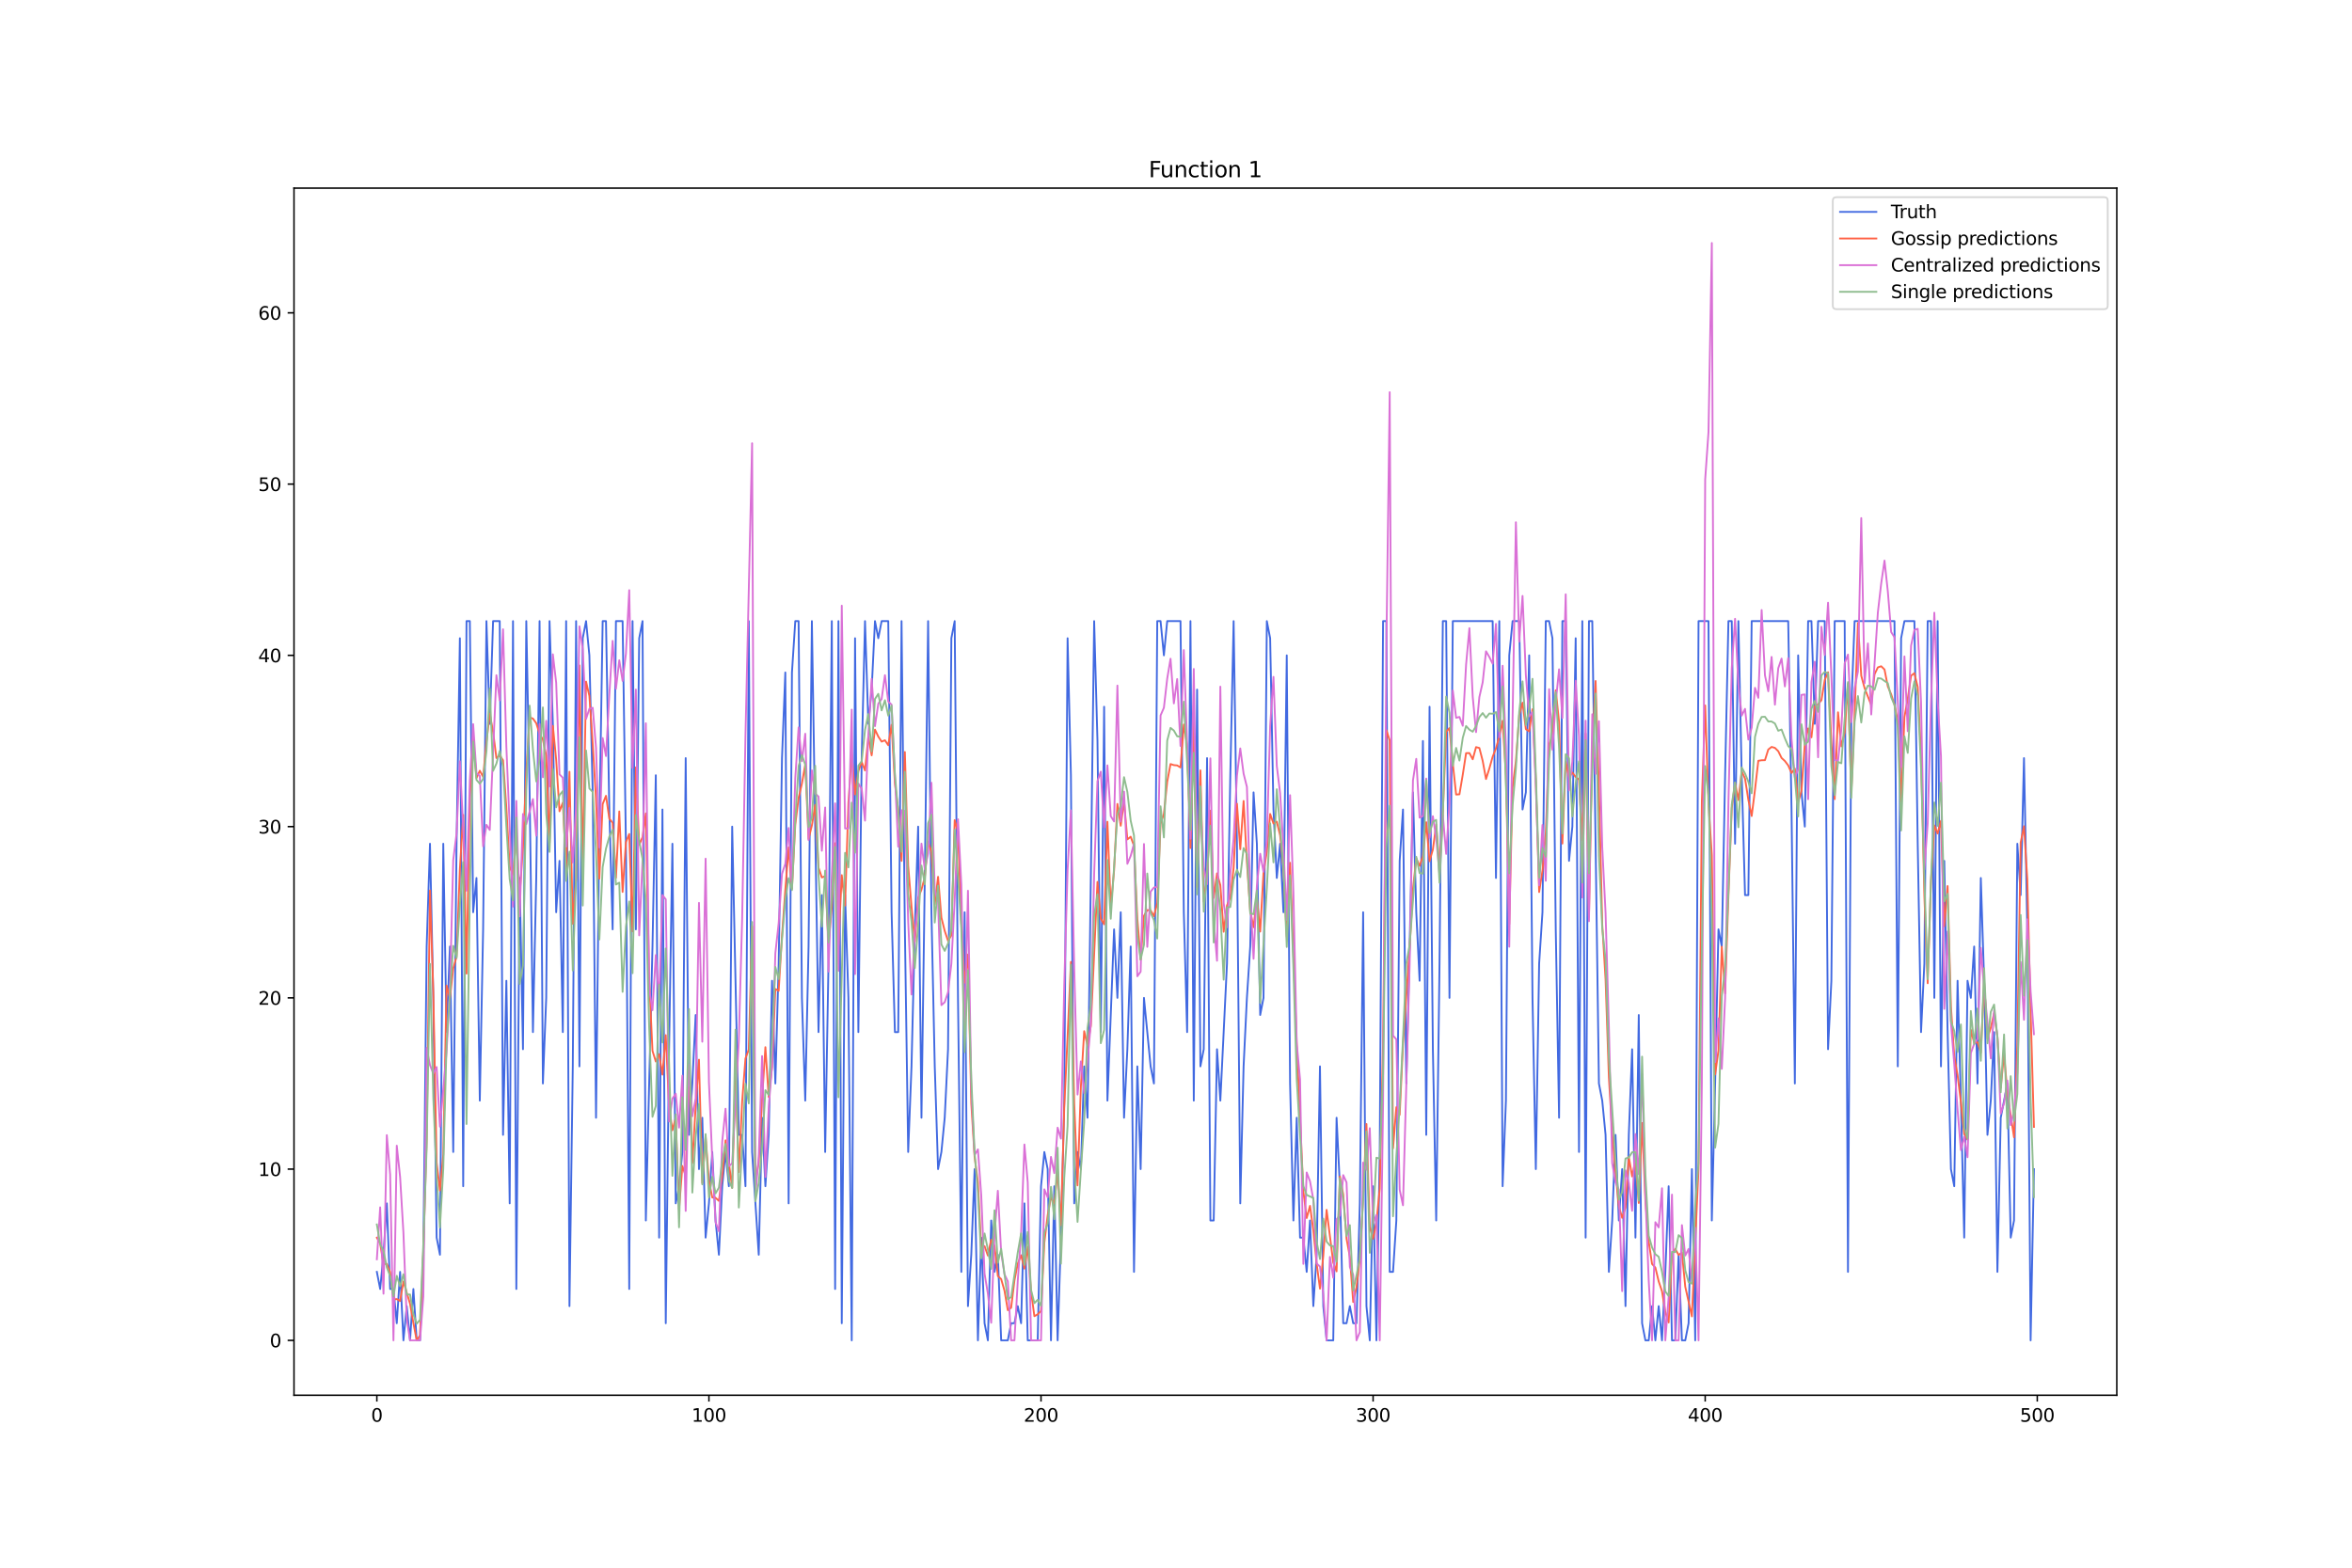 <?xml version="1.0" encoding="utf-8" standalone="no"?>
<!DOCTYPE svg PUBLIC "-//W3C//DTD SVG 1.1//EN"
  "http://www.w3.org/Graphics/SVG/1.1/DTD/svg11.dtd">
<svg xmlns:xlink="http://www.w3.org/1999/xlink" width="1296pt" height="864pt" viewBox="0 0 1296 864" xmlns="http://www.w3.org/2000/svg" version="1.1">
 <defs>
  <style type="text/css">*{stroke-linejoin: round; stroke-linecap: butt}</style>
 </defs>
 <g id="figure_1">
  <g id="patch_1">
   <path d="M 0 864 
L 1296 864 
L 1296 0 
L 0 0 
z
" style="fill: #ffffff"/>
  </g>
  <g id="axes_1">
   <g id="patch_2">
    <path d="M 162 768.96 
L 1166.4 768.96 
L 1166.4 103.68 
L 162 103.68 
z
" style="fill: #ffffff"/>
   </g>
   <g id="matplotlib.axis_1">
    <g id="xtick_1">
     <g id="line2d_1">
      <defs>
       <path id="m368e6c233a" d="M 0 0 
L 0 3.5 
" style="stroke: #000000; stroke-width: 0.8"/>
      </defs>
      <g>
       <use xlink:href="#m368e6c233a" x="207.655" y="768.96" style="stroke: #000000; stroke-width: 0.8"/>
      </g>
     </g>
     <g id="text_1">
      <!-- 0 -->
      <g transform="translate(204.473 783.558) scale(0.1 -0.1)">
       <defs>
        <path id="DejaVuSans-30" d="M 2034 4250 
Q 1547 4250 1301 3770 
Q 1056 3291 1056 2328 
Q 1056 1369 1301 889 
Q 1547 409 2034 409 
Q 2525 409 2770 889 
Q 3016 1369 3016 2328 
Q 3016 3291 2770 3770 
Q 2525 4250 2034 4250 
z
M 2034 4750 
Q 2819 4750 3233 4129 
Q 3647 3509 3647 2328 
Q 3647 1150 3233 529 
Q 2819 -91 2034 -91 
Q 1250 -91 836 529 
Q 422 1150 422 2328 
Q 422 3509 836 4129 
Q 1250 4750 2034 4750 
z
" transform="scale(0.016)"/>
       </defs>
       <use xlink:href="#DejaVuSans-30"/>
      </g>
     </g>
    </g>
    <g id="xtick_2">
     <g id="line2d_2">
      <g>
       <use xlink:href="#m368e6c233a" x="390.639" y="768.96" style="stroke: #000000; stroke-width: 0.8"/>
      </g>
     </g>
     <g id="text_2">
      <!-- 100 -->
      <g transform="translate(381.095 783.558) scale(0.1 -0.1)">
       <defs>
        <path id="DejaVuSans-31" d="M 794 531 
L 1825 531 
L 1825 4091 
L 703 3866 
L 703 4441 
L 1819 4666 
L 2450 4666 
L 2450 531 
L 3481 531 
L 3481 0 
L 794 0 
L 794 531 
z
" transform="scale(0.016)"/>
       </defs>
       <use xlink:href="#DejaVuSans-31"/>
       <use xlink:href="#DejaVuSans-30" x="63.623"/>
       <use xlink:href="#DejaVuSans-30" x="127.246"/>
      </g>
     </g>
    </g>
    <g id="xtick_3">
     <g id="line2d_3">
      <g>
       <use xlink:href="#m368e6c233a" x="573.623" y="768.96" style="stroke: #000000; stroke-width: 0.8"/>
      </g>
     </g>
     <g id="text_3">
      <!-- 200 -->
      <g transform="translate(564.079 783.558) scale(0.1 -0.1)">
       <defs>
        <path id="DejaVuSans-32" d="M 1228 531 
L 3431 531 
L 3431 0 
L 469 0 
L 469 531 
Q 828 903 1448 1529 
Q 2069 2156 2228 2338 
Q 2531 2678 2651 2914 
Q 2772 3150 2772 3378 
Q 2772 3750 2511 3984 
Q 2250 4219 1831 4219 
Q 1534 4219 1204 4116 
Q 875 4013 500 3803 
L 500 4441 
Q 881 4594 1212 4672 
Q 1544 4750 1819 4750 
Q 2544 4750 2975 4387 
Q 3406 4025 3406 3419 
Q 3406 3131 3298 2873 
Q 3191 2616 2906 2266 
Q 2828 2175 2409 1742 
Q 1991 1309 1228 531 
z
" transform="scale(0.016)"/>
       </defs>
       <use xlink:href="#DejaVuSans-32"/>
       <use xlink:href="#DejaVuSans-30" x="63.623"/>
       <use xlink:href="#DejaVuSans-30" x="127.246"/>
      </g>
     </g>
    </g>
    <g id="xtick_4">
     <g id="line2d_4">
      <g>
       <use xlink:href="#m368e6c233a" x="756.607" y="768.96" style="stroke: #000000; stroke-width: 0.8"/>
      </g>
     </g>
     <g id="text_4">
      <!-- 300 -->
      <g transform="translate(747.063 783.558) scale(0.1 -0.1)">
       <defs>
        <path id="DejaVuSans-33" d="M 2597 2516 
Q 3050 2419 3304 2112 
Q 3559 1806 3559 1356 
Q 3559 666 3084 287 
Q 2609 -91 1734 -91 
Q 1441 -91 1130 -33 
Q 819 25 488 141 
L 488 750 
Q 750 597 1062 519 
Q 1375 441 1716 441 
Q 2309 441 2620 675 
Q 2931 909 2931 1356 
Q 2931 1769 2642 2001 
Q 2353 2234 1838 2234 
L 1294 2234 
L 1294 2753 
L 1863 2753 
Q 2328 2753 2575 2939 
Q 2822 3125 2822 3475 
Q 2822 3834 2567 4026 
Q 2313 4219 1838 4219 
Q 1578 4219 1281 4162 
Q 984 4106 628 3988 
L 628 4550 
Q 988 4650 1302 4700 
Q 1616 4750 1894 4750 
Q 2613 4750 3031 4423 
Q 3450 4097 3450 3541 
Q 3450 3153 3228 2886 
Q 3006 2619 2597 2516 
z
" transform="scale(0.016)"/>
       </defs>
       <use xlink:href="#DejaVuSans-33"/>
       <use xlink:href="#DejaVuSans-30" x="63.623"/>
       <use xlink:href="#DejaVuSans-30" x="127.246"/>
      </g>
     </g>
    </g>
    <g id="xtick_5">
     <g id="line2d_5">
      <g>
       <use xlink:href="#m368e6c233a" x="939.591" y="768.96" style="stroke: #000000; stroke-width: 0.8"/>
      </g>
     </g>
     <g id="text_5">
      <!-- 400 -->
      <g transform="translate(930.047 783.558) scale(0.1 -0.1)">
       <defs>
        <path id="DejaVuSans-34" d="M 2419 4116 
L 825 1625 
L 2419 1625 
L 2419 4116 
z
M 2253 4666 
L 3047 4666 
L 3047 1625 
L 3713 1625 
L 3713 1100 
L 3047 1100 
L 3047 0 
L 2419 0 
L 2419 1100 
L 313 1100 
L 313 1709 
L 2253 4666 
z
" transform="scale(0.016)"/>
       </defs>
       <use xlink:href="#DejaVuSans-34"/>
       <use xlink:href="#DejaVuSans-30" x="63.623"/>
       <use xlink:href="#DejaVuSans-30" x="127.246"/>
      </g>
     </g>
    </g>
    <g id="xtick_6">
     <g id="line2d_6">
      <g>
       <use xlink:href="#m368e6c233a" x="1122.575" y="768.96" style="stroke: #000000; stroke-width: 0.8"/>
      </g>
     </g>
     <g id="text_6">
      <!-- 500 -->
      <g transform="translate(1113.032 783.558) scale(0.1 -0.1)">
       <defs>
        <path id="DejaVuSans-35" d="M 691 4666 
L 3169 4666 
L 3169 4134 
L 1269 4134 
L 1269 2991 
Q 1406 3038 1543 3061 
Q 1681 3084 1819 3084 
Q 2600 3084 3056 2656 
Q 3513 2228 3513 1497 
Q 3513 744 3044 326 
Q 2575 -91 1722 -91 
Q 1428 -91 1123 -41 
Q 819 9 494 109 
L 494 744 
Q 775 591 1075 516 
Q 1375 441 1709 441 
Q 2250 441 2565 725 
Q 2881 1009 2881 1497 
Q 2881 1984 2565 2268 
Q 2250 2553 1709 2553 
Q 1456 2553 1204 2497 
Q 953 2441 691 2322 
L 691 4666 
z
" transform="scale(0.016)"/>
       </defs>
       <use xlink:href="#DejaVuSans-35"/>
       <use xlink:href="#DejaVuSans-30" x="63.623"/>
       <use xlink:href="#DejaVuSans-30" x="127.246"/>
      </g>
     </g>
    </g>
   </g>
   <g id="matplotlib.axis_2">
    <g id="ytick_1">
     <g id="line2d_7">
      <defs>
       <path id="mb316d9577b" d="M 0 0 
L -3.5 0 
" style="stroke: #000000; stroke-width: 0.8"/>
      </defs>
      <g>
       <use xlink:href="#mb316d9577b" x="162" y="738.72" style="stroke: #000000; stroke-width: 0.8"/>
      </g>
     </g>
     <g id="text_7">
      <!-- 0 -->
      <g transform="translate(148.637 742.519) scale(0.1 -0.1)">
       <use xlink:href="#DejaVuSans-30"/>
      </g>
     </g>
    </g>
    <g id="ytick_2">
     <g id="line2d_8">
      <g>
       <use xlink:href="#mb316d9577b" x="162" y="644.337" style="stroke: #000000; stroke-width: 0.8"/>
      </g>
     </g>
     <g id="text_8">
      <!-- 10 -->
      <g transform="translate(142.275 648.136) scale(0.1 -0.1)">
       <use xlink:href="#DejaVuSans-31"/>
       <use xlink:href="#DejaVuSans-30" x="63.623"/>
      </g>
     </g>
    </g>
    <g id="ytick_3">
     <g id="line2d_9">
      <g>
       <use xlink:href="#mb316d9577b" x="162" y="549.954" style="stroke: #000000; stroke-width: 0.8"/>
      </g>
     </g>
     <g id="text_9">
      <!-- 20 -->
      <g transform="translate(142.275 553.753) scale(0.1 -0.1)">
       <use xlink:href="#DejaVuSans-32"/>
       <use xlink:href="#DejaVuSans-30" x="63.623"/>
      </g>
     </g>
    </g>
    <g id="ytick_4">
     <g id="line2d_10">
      <g>
       <use xlink:href="#mb316d9577b" x="162" y="455.57" style="stroke: #000000; stroke-width: 0.8"/>
      </g>
     </g>
     <g id="text_10">
      <!-- 30 -->
      <g transform="translate(142.275 459.37) scale(0.1 -0.1)">
       <use xlink:href="#DejaVuSans-33"/>
       <use xlink:href="#DejaVuSans-30" x="63.623"/>
      </g>
     </g>
    </g>
    <g id="ytick_5">
     <g id="line2d_11">
      <g>
       <use xlink:href="#mb316d9577b" x="162" y="361.187" style="stroke: #000000; stroke-width: 0.8"/>
      </g>
     </g>
     <g id="text_11">
      <!-- 40 -->
      <g transform="translate(142.275 364.986) scale(0.1 -0.1)">
       <use xlink:href="#DejaVuSans-34"/>
       <use xlink:href="#DejaVuSans-30" x="63.623"/>
      </g>
     </g>
    </g>
    <g id="ytick_6">
     <g id="line2d_12">
      <g>
       <use xlink:href="#mb316d9577b" x="162" y="266.804" style="stroke: #000000; stroke-width: 0.8"/>
      </g>
     </g>
     <g id="text_12">
      <!-- 50 -->
      <g transform="translate(142.275 270.603) scale(0.1 -0.1)">
       <use xlink:href="#DejaVuSans-35"/>
       <use xlink:href="#DejaVuSans-30" x="63.623"/>
      </g>
     </g>
    </g>
    <g id="ytick_7">
     <g id="line2d_13">
      <g>
       <use xlink:href="#mb316d9577b" x="162" y="172.421" style="stroke: #000000; stroke-width: 0.8"/>
      </g>
     </g>
     <g id="text_13">
      <!-- 60 -->
      <g transform="translate(142.275 176.22) scale(0.1 -0.1)">
       <defs>
        <path id="DejaVuSans-36" d="M 2113 2584 
Q 1688 2584 1439 2293 
Q 1191 2003 1191 1497 
Q 1191 994 1439 701 
Q 1688 409 2113 409 
Q 2538 409 2786 701 
Q 3034 994 3034 1497 
Q 3034 2003 2786 2293 
Q 2538 2584 2113 2584 
z
M 3366 4563 
L 3366 3988 
Q 3128 4100 2886 4159 
Q 2644 4219 2406 4219 
Q 1781 4219 1451 3797 
Q 1122 3375 1075 2522 
Q 1259 2794 1537 2939 
Q 1816 3084 2150 3084 
Q 2853 3084 3261 2657 
Q 3669 2231 3669 1497 
Q 3669 778 3244 343 
Q 2819 -91 2113 -91 
Q 1303 -91 875 529 
Q 447 1150 447 2328 
Q 447 3434 972 4092 
Q 1497 4750 2381 4750 
Q 2619 4750 2861 4703 
Q 3103 4656 3366 4563 
z
" transform="scale(0.016)"/>
       </defs>
       <use xlink:href="#DejaVuSans-36"/>
       <use xlink:href="#DejaVuSans-30" x="63.623"/>
      </g>
     </g>
    </g>
   </g>
   <g id="line2d_14">
    <path d="M 207.655 700.967 
L 209.484 710.405 
L 211.314 691.528 
L 213.144 663.213 
L 214.974 710.405 
L 216.804 710.405 
L 218.634 729.282 
L 220.463 700.967 
L 222.293 738.72 
L 224.123 719.843 
L 225.953 738.72 
L 227.783 710.405 
L 229.613 738.72 
L 231.442 738.72 
L 233.272 691.528 
L 235.102 521.639 
L 236.932 465.009 
L 238.762 549.954 
L 240.592 682.09 
L 242.422 691.528 
L 244.251 465.009 
L 246.081 568.83 
L 247.911 521.639 
L 249.741 634.898 
L 251.571 465.009 
L 253.401 351.749 
L 255.23 653.775 
L 257.06 342.31 
L 258.89 342.31 
L 260.72 502.762 
L 262.55 483.885 
L 264.38 606.583 
L 266.209 512.2 
L 268.039 342.31 
L 269.869 398.94 
L 271.699 342.31 
L 275.359 342.31 
L 277.189 625.46 
L 279.018 540.515 
L 280.848 663.213 
L 282.678 342.31 
L 284.508 710.405 
L 286.338 483.885 
L 288.168 578.269 
L 289.997 342.31 
L 291.827 436.694 
L 293.657 568.83 
L 295.487 483.885 
L 297.317 342.31 
L 299.147 597.145 
L 300.976 549.954 
L 302.806 342.31 
L 304.636 398.94 
L 306.466 502.762 
L 308.296 474.447 
L 310.126 568.83 
L 311.956 342.31 
L 313.785 719.843 
L 315.615 587.707 
L 317.445 342.31 
L 319.275 587.707 
L 321.105 351.749 
L 322.935 342.31 
L 324.764 361.187 
L 326.594 436.694 
L 328.424 616.022 
L 330.254 455.57 
L 332.084 342.31 
L 333.914 342.31 
L 335.743 446.132 
L 337.573 512.2 
L 339.403 342.31 
L 343.063 342.31 
L 344.893 465.009 
L 346.723 710.405 
L 348.552 342.31 
L 350.382 512.2 
L 352.212 351.749 
L 354.042 342.31 
L 355.872 672.652 
L 359.531 521.639 
L 361.361 427.255 
L 363.191 682.09 
L 365.021 446.132 
L 366.851 729.282 
L 368.681 578.269 
L 370.51 465.009 
L 372.34 663.213 
L 374.17 653.775 
L 376 634.898 
L 377.83 417.817 
L 379.66 625.46 
L 381.489 597.145 
L 383.319 559.392 
L 385.149 644.337 
L 386.979 616.022 
L 388.809 682.09 
L 390.639 663.213 
L 392.469 634.898 
L 394.298 672.652 
L 396.128 691.528 
L 397.958 653.775 
L 399.788 634.898 
L 401.618 653.775 
L 403.448 455.57 
L 407.107 625.46 
L 408.937 625.46 
L 410.767 653.775 
L 412.597 342.31 
L 414.427 634.898 
L 418.086 691.528 
L 419.916 616.022 
L 421.746 653.775 
L 423.576 625.46 
L 425.406 540.515 
L 427.236 597.145 
L 429.065 531.077 
L 430.895 417.817 
L 432.725 370.625 
L 434.555 663.213 
L 436.385 370.625 
L 438.215 342.31 
L 440.044 342.31 
L 441.874 549.954 
L 443.704 606.583 
L 445.534 521.639 
L 447.364 342.31 
L 451.023 568.83 
L 452.853 493.324 
L 454.683 634.898 
L 456.513 531.077 
L 458.343 342.31 
L 460.173 710.405 
L 462.003 342.31 
L 463.832 729.282 
L 465.662 493.324 
L 467.492 549.954 
L 469.322 738.72 
L 471.152 351.749 
L 472.982 568.83 
L 474.811 417.817 
L 476.641 342.31 
L 478.471 398.94 
L 480.301 380.064 
L 482.131 342.31 
L 483.961 351.749 
L 485.79 342.31 
L 489.45 342.31 
L 491.28 502.762 
L 493.11 568.83 
L 494.94 568.83 
L 496.77 342.31 
L 498.599 512.2 
L 500.429 634.898 
L 502.259 587.707 
L 504.089 512.2 
L 505.919 455.57 
L 507.749 616.022 
L 509.578 483.885 
L 511.408 342.31 
L 513.238 502.762 
L 515.068 587.707 
L 516.898 644.337 
L 518.728 634.898 
L 520.557 616.022 
L 522.387 578.269 
L 524.217 351.749 
L 526.047 342.31 
L 527.877 549.954 
L 529.707 700.967 
L 531.536 502.762 
L 533.366 719.843 
L 535.196 691.528 
L 537.026 644.337 
L 538.856 738.72 
L 540.686 682.09 
L 542.516 729.282 
L 544.345 738.72 
L 546.175 672.652 
L 548.005 700.967 
L 549.835 691.528 
L 551.665 738.72 
L 555.324 738.72 
L 557.154 729.282 
L 558.984 729.282 
L 560.814 719.843 
L 562.644 729.282 
L 564.474 663.213 
L 566.303 738.72 
L 571.793 738.72 
L 573.623 653.775 
L 575.453 634.898 
L 577.283 644.337 
L 579.112 738.72 
L 580.942 653.775 
L 582.772 738.72 
L 584.602 682.09 
L 586.432 606.583 
L 588.262 351.749 
L 590.091 427.255 
L 591.921 663.213 
L 593.751 634.898 
L 595.581 644.337 
L 597.411 587.707 
L 599.241 616.022 
L 601.07 483.885 
L 602.9 342.31 
L 604.73 408.379 
L 606.56 568.83 
L 608.39 389.502 
L 610.22 606.583 
L 613.879 512.2 
L 615.709 549.954 
L 617.539 502.762 
L 619.369 616.022 
L 621.199 578.269 
L 623.029 521.639 
L 624.858 700.967 
L 626.688 587.707 
L 628.518 644.337 
L 630.348 549.954 
L 634.008 587.707 
L 635.837 597.145 
L 637.667 342.31 
L 639.497 342.31 
L 641.327 361.187 
L 643.157 342.31 
L 650.476 342.31 
L 652.306 502.762 
L 654.136 568.83 
L 655.966 342.31 
L 657.796 606.583 
L 659.625 380.064 
L 661.455 587.707 
L 663.285 578.269 
L 665.115 417.817 
L 666.945 672.652 
L 668.775 672.652 
L 670.604 578.269 
L 672.434 606.583 
L 676.094 531.077 
L 677.924 427.255 
L 679.754 342.31 
L 681.583 465.009 
L 683.413 663.213 
L 685.243 587.707 
L 687.073 549.954 
L 688.903 521.639 
L 690.733 436.694 
L 692.563 465.009 
L 694.392 559.392 
L 696.222 549.954 
L 698.052 342.31 
L 699.882 351.749 
L 701.712 446.132 
L 703.542 483.885 
L 705.371 465.009 
L 707.201 502.762 
L 709.031 361.187 
L 710.861 597.145 
L 712.691 672.652 
L 714.521 616.022 
L 716.35 682.09 
L 718.18 682.09 
L 720.01 700.967 
L 721.84 672.652 
L 723.67 719.843 
L 725.5 691.528 
L 727.33 587.707 
L 729.159 719.843 
L 730.989 738.72 
L 734.649 738.72 
L 736.479 616.022 
L 738.309 653.775 
L 740.138 729.282 
L 741.968 729.282 
L 743.798 719.843 
L 745.628 729.282 
L 747.458 729.282 
L 749.288 663.213 
L 751.117 502.762 
L 752.947 719.843 
L 754.777 738.72 
L 756.607 653.775 
L 758.437 738.72 
L 760.267 634.898 
L 762.097 342.31 
L 763.926 342.31 
L 765.756 700.967 
L 767.586 700.967 
L 769.416 672.652 
L 771.246 474.447 
L 773.076 446.132 
L 774.905 597.145 
L 776.735 521.639 
L 778.565 436.694 
L 780.395 502.762 
L 782.225 540.515 
L 784.055 408.379 
L 785.884 625.46 
L 787.714 389.502 
L 789.544 578.269 
L 791.374 672.652 
L 793.204 531.077 
L 795.034 342.31 
L 796.864 342.31 
L 798.693 549.954 
L 800.523 342.31 
L 822.481 342.31 
L 824.311 483.885 
L 826.141 342.31 
L 827.971 653.775 
L 829.801 606.583 
L 831.63 361.187 
L 833.46 342.31 
L 837.12 342.31 
L 838.95 446.132 
L 840.78 436.694 
L 842.61 361.187 
L 844.439 549.954 
L 846.269 644.337 
L 848.099 531.077 
L 849.929 502.762 
L 851.759 342.31 
L 853.589 342.31 
L 855.418 351.749 
L 857.248 512.2 
L 859.078 616.022 
L 860.908 342.31 
L 862.738 342.31 
L 864.568 474.447 
L 866.397 455.57 
L 868.227 351.749 
L 870.057 634.898 
L 871.887 342.31 
L 873.717 682.09 
L 875.547 342.31 
L 877.377 342.31 
L 879.206 465.009 
L 881.036 597.145 
L 882.866 606.583 
L 884.696 625.46 
L 886.526 700.967 
L 888.356 672.652 
L 890.185 625.46 
L 892.015 672.652 
L 893.845 644.337 
L 895.675 719.843 
L 897.505 625.46 
L 899.335 578.269 
L 901.164 682.09 
L 902.994 559.392 
L 904.824 729.282 
L 906.654 738.72 
L 908.484 738.72 
L 910.314 719.843 
L 912.144 738.72 
L 913.973 719.843 
L 915.803 738.72 
L 917.633 700.967 
L 919.463 653.775 
L 921.293 738.72 
L 923.123 738.72 
L 924.952 691.528 
L 926.782 738.72 
L 928.612 738.72 
L 930.442 729.282 
L 932.272 644.337 
L 934.102 738.72 
L 935.931 342.31 
L 941.421 342.31 
L 943.251 672.652 
L 945.081 597.145 
L 946.911 512.2 
L 948.74 521.639 
L 950.57 427.255 
L 952.4 342.31 
L 954.23 342.31 
L 956.06 465.009 
L 957.89 342.31 
L 959.719 427.255 
L 961.549 493.324 
L 963.379 493.324 
L 965.209 342.31 
L 985.337 342.31 
L 987.167 446.132 
L 988.997 597.145 
L 990.827 361.187 
L 992.657 436.694 
L 994.486 455.57 
L 996.316 342.31 
L 998.146 342.31 
L 999.976 398.94 
L 1001.806 342.31 
L 1005.465 342.31 
L 1007.295 578.269 
L 1009.125 540.515 
L 1010.955 342.31 
L 1016.444 342.31 
L 1018.274 700.967 
L 1020.104 389.502 
L 1021.934 342.31 
L 1043.892 342.31 
L 1045.722 587.707 
L 1047.552 351.749 
L 1049.382 342.31 
L 1054.871 342.31 
L 1056.701 465.009 
L 1058.531 568.83 
L 1060.361 531.077 
L 1062.191 342.31 
L 1064.02 342.31 
L 1065.85 549.954 
L 1067.68 342.31 
L 1069.51 587.707 
L 1071.34 474.447 
L 1073.17 568.83 
L 1074.999 644.337 
L 1076.829 653.775 
L 1078.659 540.515 
L 1080.489 606.583 
L 1082.319 682.09 
L 1084.149 540.515 
L 1085.978 549.954 
L 1087.808 521.639 
L 1089.638 597.145 
L 1091.468 483.885 
L 1093.298 540.515 
L 1095.128 625.46 
L 1096.958 606.583 
L 1098.787 568.83 
L 1100.617 700.967 
L 1102.447 616.022 
L 1106.107 597.145 
L 1107.937 682.09 
L 1109.766 672.652 
L 1111.596 465.009 
L 1113.426 493.324 
L 1115.256 417.817 
L 1117.086 512.2 
L 1118.916 738.72 
L 1120.745 644.337 
L 1120.745 644.337 
" clip-path="url(#pc118554235)" style="fill: none; stroke: #4169e1; stroke-linecap: square"/>
   </g>
   <g id="line2d_15">
    <path d="M 207.655 682.146 
L 209.484 685.359 
L 211.314 696.616 
L 213.144 696.582 
L 214.974 701.094 
L 216.804 716.25 
L 218.634 715.947 
L 220.463 717.034 
L 222.293 706.258 
L 225.953 718.579 
L 227.783 729.123 
L 229.613 738.72 
L 231.442 735.985 
L 233.272 689.227 
L 235.102 627.572 
L 236.932 490.742 
L 238.762 546.783 
L 240.592 640.775 
L 242.422 656.137 
L 244.251 636.346 
L 246.081 543.167 
L 247.911 550.144 
L 249.741 533.699 
L 251.571 527.22 
L 253.401 478.995 
L 255.23 449.115 
L 257.06 536.572 
L 258.89 439.085 
L 260.72 407.071 
L 262.55 428.813 
L 264.38 424.771 
L 266.209 428.082 
L 268.039 408.939 
L 269.869 393.251 
L 271.699 403.302 
L 273.529 417.777 
L 275.359 416.374 
L 277.189 419.012 
L 279.018 445.178 
L 280.848 477.663 
L 282.678 481.994 
L 284.508 461.561 
L 286.338 493.533 
L 288.168 466.722 
L 289.997 425.702 
L 291.827 395.397 
L 293.657 396.03 
L 295.487 398.579 
L 297.317 404.42 
L 299.147 407.615 
L 300.976 416.423 
L 302.806 464.479 
L 304.636 400.069 
L 306.466 418.743 
L 308.296 447.128 
L 310.126 442.379 
L 311.956 478.671 
L 313.785 425.322 
L 315.615 509.184 
L 317.445 484.235 
L 319.275 366.721 
L 321.105 481.282 
L 322.935 375.654 
L 324.764 383.528 
L 326.594 410.007 
L 328.424 440.419 
L 330.254 484.281 
L 332.084 443.128 
L 333.914 438.592 
L 335.743 451.207 
L 337.573 453.44 
L 339.403 483.779 
L 341.233 447.21 
L 343.063 491.561 
L 344.893 464.128 
L 346.723 459.639 
L 348.552 513.335 
L 350.382 422.916 
L 352.212 465.488 
L 354.042 461.446 
L 355.872 448.279 
L 357.702 540.048 
L 359.531 579.143 
L 361.361 585.035 
L 363.191 580.994 
L 365.021 592.264 
L 366.851 570.499 
L 368.681 609.706 
L 370.51 622.929 
L 372.34 616.087 
L 374.17 666.57 
L 376 642.577 
L 377.83 648.189 
L 379.66 588.049 
L 381.489 640.981 
L 383.319 609.942 
L 385.149 584.024 
L 386.979 651.999 
L 388.809 626.387 
L 390.639 650.711 
L 392.469 659.954 
L 394.298 660.171 
L 396.128 661.848 
L 397.958 648.042 
L 399.788 628.488 
L 401.618 640.77 
L 403.448 654.658 
L 405.277 590.949 
L 407.107 645.963 
L 408.937 607.161 
L 410.767 583.342 
L 412.597 578.441 
L 414.427 510.462 
L 416.256 651.118 
L 418.086 640.518 
L 419.916 605.885 
L 421.746 577.131 
L 423.576 604.615 
L 425.406 588.241 
L 427.236 545.045 
L 429.065 546.099 
L 430.895 515.763 
L 432.725 490.41 
L 434.555 466.984 
L 436.385 489.765 
L 438.215 454.482 
L 440.044 439.722 
L 441.874 431.86 
L 443.704 421.326 
L 445.534 462.421 
L 447.364 454.931 
L 449.194 443.632 
L 451.023 478.223 
L 452.853 483.583 
L 454.683 482.892 
L 456.513 520.489 
L 458.343 499.693 
L 460.173 464.682 
L 462.003 521.029 
L 463.832 482.317 
L 465.662 499.085 
L 467.492 442.402 
L 469.322 415.7 
L 471.152 437.836 
L 472.982 424.909 
L 474.811 419.965 
L 476.641 424.624 
L 478.471 406.085 
L 480.301 416.293 
L 482.131 402.107 
L 483.961 405.957 
L 485.79 408.725 
L 487.62 407.98 
L 489.45 410.709 
L 491.28 399.424 
L 493.11 431.754 
L 494.94 446.078 
L 496.77 474.456 
L 498.599 414.447 
L 500.429 477.105 
L 502.259 499.68 
L 504.089 519.022 
L 505.919 494.803 
L 507.749 490.281 
L 509.578 483.405 
L 511.408 463.892 
L 513.238 469.414 
L 515.068 498.396 
L 516.898 483.246 
L 518.728 505.74 
L 520.557 513.039 
L 522.387 518.524 
L 524.217 515.527 
L 526.047 451.984 
L 527.877 458.199 
L 529.707 508.447 
L 531.536 541.56 
L 533.366 526.042 
L 535.196 608.06 
L 537.026 637.653 
L 538.856 651.576 
L 540.686 688.379 
L 542.516 686.785 
L 544.345 691.983 
L 546.175 683.241 
L 548.005 686.54 
L 549.835 703.218 
L 551.665 704.941 
L 553.495 711.314 
L 555.324 722.094 
L 557.154 720.752 
L 558.984 705.663 
L 560.814 696.424 
L 562.644 691.79 
L 564.474 699.188 
L 566.303 687.084 
L 568.133 711.714 
L 569.963 725.394 
L 571.793 724.392 
L 573.623 722.491 
L 575.453 684.882 
L 577.283 669.822 
L 579.112 659.883 
L 580.942 663.382 
L 582.772 645.762 
L 584.602 675.28 
L 586.432 610.06 
L 588.262 571.46 
L 590.091 530.122 
L 591.921 608.152 
L 593.751 653.304 
L 595.581 599.021 
L 597.411 568.319 
L 599.241 576.219 
L 601.07 565.425 
L 604.73 486.039 
L 606.56 506.337 
L 608.39 509.417 
L 610.22 452.893 
L 612.05 499.972 
L 613.879 479.789 
L 615.709 443.075 
L 617.539 455.078 
L 619.369 441.619 
L 621.199 462.622 
L 623.029 461.148 
L 624.858 466.173 
L 626.688 506.198 
L 628.518 528.959 
L 630.348 504.742 
L 632.178 501.59 
L 634.008 501.715 
L 635.837 504.947 
L 637.667 497.788 
L 639.497 454.042 
L 641.327 448.6 
L 643.157 430.834 
L 644.987 421.081 
L 646.817 421.687 
L 648.646 421.847 
L 650.476 422.972 
L 652.306 399.283 
L 654.136 410.861 
L 655.966 467.401 
L 657.796 396.497 
L 659.625 488.859 
L 661.455 424.571 
L 663.285 496.843 
L 665.115 483.596 
L 666.945 446.766 
L 668.775 494.889 
L 670.604 481.343 
L 672.434 487.878 
L 674.264 513.527 
L 676.094 499.017 
L 677.924 494.599 
L 679.754 478.203 
L 681.583 442.928 
L 683.413 468.051 
L 685.243 441.442 
L 687.073 475.238 
L 688.903 502.215 
L 690.733 511.045 
L 692.563 494.623 
L 694.392 513.425 
L 696.222 480.924 
L 698.052 469.575 
L 699.882 448.602 
L 701.712 453.865 
L 703.542 452.818 
L 705.371 460.415 
L 707.201 478.443 
L 709.031 516.34 
L 710.861 475.477 
L 714.521 575.732 
L 718.18 656.605 
L 720.01 671.293 
L 721.84 664.59 
L 723.67 678.061 
L 725.5 696.475 
L 727.33 710.208 
L 729.159 692.103 
L 730.989 666.797 
L 734.649 695.823 
L 736.479 700.691 
L 738.309 648.435 
L 740.138 658.267 
L 741.968 682.635 
L 743.798 692.772 
L 745.628 717.578 
L 747.458 709.324 
L 749.288 693.798 
L 751.117 659.686 
L 752.947 619.472 
L 754.777 676.344 
L 756.607 682.695 
L 758.437 673.702 
L 760.267 655.123 
L 762.097 574.171 
L 763.926 402.402 
L 765.756 408.034 
L 767.586 632.893 
L 769.416 610.206 
L 771.246 614.407 
L 773.076 575.806 
L 776.735 522.23 
L 778.565 490.092 
L 780.395 473.007 
L 782.225 477.249 
L 784.055 471.753 
L 785.884 453.12 
L 787.714 474.642 
L 789.544 468.182 
L 791.374 454.469 
L 793.204 478.181 
L 795.034 447.923 
L 796.864 403.322 
L 798.693 401.231 
L 800.523 420.741 
L 802.353 437.902 
L 804.183 437.767 
L 806.013 426.934 
L 807.843 415.076 
L 809.672 415.034 
L 811.502 418.466 
L 813.332 411.757 
L 815.162 412.238 
L 816.992 419.337 
L 818.822 429.349 
L 820.651 423.571 
L 822.481 417.07 
L 824.311 412.464 
L 826.141 405.874 
L 827.971 397.237 
L 829.801 427.345 
L 831.63 509.357 
L 833.46 433.947 
L 835.29 419.53 
L 837.12 394.064 
L 838.95 387.285 
L 840.78 401.893 
L 842.61 403.067 
L 844.439 390.843 
L 846.269 429.947 
L 848.099 491.64 
L 849.929 479.788 
L 851.759 459.064 
L 853.589 410.107 
L 855.418 405.829 
L 857.248 380.432 
L 859.078 397.901 
L 860.908 464.909 
L 862.738 419.712 
L 864.568 428.428 
L 866.397 425.789 
L 868.227 428.216 
L 870.057 429.629 
L 871.887 463.06 
L 873.717 404.257 
L 875.547 505.289 
L 877.377 412.853 
L 879.206 375.309 
L 881.036 434.733 
L 882.866 509.424 
L 884.696 539.782 
L 886.526 593.844 
L 888.356 624.541 
L 890.185 646.429 
L 892.015 664.8 
L 893.845 671.196 
L 895.675 665.618 
L 897.505 637.602 
L 899.335 648.388 
L 901.164 639.387 
L 902.994 663.008 
L 904.824 618.914 
L 906.654 661.816 
L 908.484 684.296 
L 910.314 696.611 
L 912.144 698.602 
L 913.973 706.233 
L 915.803 711.641 
L 917.633 723.062 
L 919.463 728.832 
L 921.293 691.138 
L 923.123 688.322 
L 924.952 691.659 
L 926.782 690.228 
L 928.612 709.153 
L 932.272 725.505 
L 935.931 643.751 
L 937.761 441.7 
L 939.591 388.795 
L 941.421 443.15 
L 943.251 471.3 
L 945.081 592.187 
L 946.911 578.99 
L 948.74 521.76 
L 950.57 547.507 
L 952.4 493.772 
L 954.23 445.316 
L 956.06 431.522 
L 957.89 440.938 
L 959.719 425.093 
L 961.549 429.088 
L 963.379 440.799 
L 965.209 449.734 
L 967.039 435.189 
L 968.869 419.283 
L 970.698 419.005 
L 972.528 418.944 
L 974.358 413.09 
L 976.188 411.647 
L 978.018 412.188 
L 979.848 413.992 
L 981.678 417.725 
L 983.507 419.403 
L 985.337 421.84 
L 987.167 426.032 
L 988.997 423.576 
L 990.827 442.127 
L 992.657 435.819 
L 994.486 409.914 
L 996.316 401.452 
L 998.146 406.373 
L 999.976 389.222 
L 1001.806 388.188 
L 1003.636 385.902 
L 1005.465 374.719 
L 1007.295 370.491 
L 1009.125 408.871 
L 1010.955 440.412 
L 1012.785 392.562 
L 1014.615 411.361 
L 1016.444 403.723 
L 1018.274 376.918 
L 1020.104 437.018 
L 1021.934 393.752 
L 1023.764 343.333 
L 1025.594 372.425 
L 1027.424 379.236 
L 1031.083 388.575 
L 1032.913 371.594 
L 1034.743 367.81 
L 1036.573 367.184 
L 1038.403 368.982 
L 1040.232 378.347 
L 1042.062 382.625 
L 1043.892 388.344 
L 1045.722 397.52 
L 1047.552 441.99 
L 1049.382 395.152 
L 1051.211 385.113 
L 1053.041 372.397 
L 1054.871 371.003 
L 1056.701 378.661 
L 1058.531 415.92 
L 1060.361 493.649 
L 1062.191 541.903 
L 1064.02 485.532 
L 1065.85 454.918 
L 1067.68 459.379 
L 1069.51 452.423 
L 1071.34 510.46 
L 1073.17 488.323 
L 1074.999 554.545 
L 1076.829 582.025 
L 1078.659 592.505 
L 1080.489 607.41 
L 1082.319 625.048 
L 1084.149 628.1 
L 1085.978 567.564 
L 1087.808 574.702 
L 1089.638 574.4 
L 1091.468 580.169 
L 1093.298 540.908 
L 1095.128 572.335 
L 1096.958 566.414 
L 1098.787 558.381 
L 1100.617 571.483 
L 1102.447 599.518 
L 1104.277 580.819 
L 1106.107 602.388 
L 1109.766 626.789 
L 1111.596 575.198 
L 1113.426 464.352 
L 1115.256 455.358 
L 1117.086 484.628 
L 1118.916 557.373 
L 1120.745 621.069 
L 1120.745 621.069 
" clip-path="url(#pc118554235)" style="fill: none; stroke: #ff6347; stroke-linecap: square"/>
   </g>
   <g id="line2d_16">
    <path d="M 207.655 694.029 
L 209.484 665.384 
L 211.314 713.001 
L 213.144 625.603 
L 214.974 647.296 
L 216.804 738.72 
L 218.634 631.412 
L 220.463 648.666 
L 222.293 679.396 
L 224.123 726.987 
L 225.953 738.72 
L 231.442 738.72 
L 233.272 714.404 
L 235.102 577.489 
L 236.932 587.017 
L 238.762 591.668 
L 240.592 588.073 
L 242.422 620.948 
L 246.081 579.684 
L 247.911 545.347 
L 249.741 473.991 
L 251.571 459.415 
L 253.401 419.555 
L 255.23 456.625 
L 257.06 490.908 
L 258.89 429.959 
L 260.72 399.088 
L 262.55 426.094 
L 264.38 427.57 
L 266.209 466.45 
L 268.039 454.563 
L 269.869 457.392 
L 273.529 372.132 
L 275.359 386.011 
L 277.189 346.815 
L 279.018 411.587 
L 282.678 499.67 
L 284.508 441.413 
L 286.338 505.065 
L 288.168 448.607 
L 289.997 454.212 
L 293.657 440.396 
L 295.487 460.55 
L 297.317 398.984 
L 299.147 428.383 
L 300.976 397.265 
L 302.806 433.497 
L 304.636 360.62 
L 306.466 376.258 
L 308.296 426.777 
L 310.126 428.622 
L 311.956 466.6 
L 313.785 445.314 
L 315.615 475.372 
L 317.445 444.63 
L 319.275 345.189 
L 321.105 357.784 
L 322.935 396.187 
L 324.764 390.682 
L 326.594 390.058 
L 328.424 412.161 
L 330.254 467.059 
L 332.084 406.755 
L 333.914 416.675 
L 335.743 383.251 
L 337.573 353.205 
L 339.403 379.618 
L 341.233 363.901 
L 343.063 375.275 
L 344.893 360.284 
L 346.723 325.254 
L 348.552 423.177 
L 350.382 380.053 
L 352.212 515.5 
L 354.042 474.52 
L 355.872 398.61 
L 357.702 544.989 
L 359.531 556.753 
L 361.361 526.353 
L 363.191 551.536 
L 365.021 493.306 
L 366.851 495.669 
L 368.681 618.09 
L 370.51 605.501 
L 372.34 602.797 
L 374.17 621.453 
L 376 592.811 
L 377.83 667.367 
L 379.66 586.739 
L 381.489 615.209 
L 383.319 605.394 
L 385.149 497.606 
L 386.979 574.116 
L 388.809 473.235 
L 390.639 596.387 
L 392.469 638.97 
L 394.298 673.613 
L 396.128 678.635 
L 397.958 629.124 
L 399.788 611.065 
L 401.618 642.752 
L 403.448 641.074 
L 407.107 573.644 
L 408.937 506.302 
L 410.767 405.594 
L 414.427 244.277 
L 416.256 658.923 
L 418.086 637.244 
L 419.916 582.036 
L 421.746 648.712 
L 423.576 610.45 
L 425.406 586.91 
L 427.236 525.354 
L 429.065 508.73 
L 430.895 481.581 
L 432.725 476.079 
L 434.555 456.324 
L 436.385 489.254 
L 438.215 428.735 
L 440.044 400.912 
L 441.874 419.523 
L 443.704 404.386 
L 445.534 463.003 
L 447.364 424.562 
L 449.194 437.399 
L 451.023 439.014 
L 452.853 468.857 
L 454.683 445.028 
L 456.513 535.442 
L 458.343 482.851 
L 460.173 442.753 
L 462.003 535.054 
L 463.832 333.804 
L 465.662 456.607 
L 467.492 456.568 
L 469.322 391.127 
L 471.152 536.848 
L 472.982 431.852 
L 474.811 434.753 
L 476.641 452.279 
L 478.471 404.941 
L 480.301 374.1 
L 482.131 400.218 
L 483.961 387.83 
L 485.79 385.239 
L 487.62 372.123 
L 489.45 386.664 
L 491.28 388.342 
L 494.94 466.614 
L 496.77 446.549 
L 498.599 446.882 
L 500.429 507.767 
L 502.259 548.107 
L 504.089 514.113 
L 505.919 498.771 
L 507.749 464.956 
L 509.578 479.069 
L 511.408 470.335 
L 513.238 431.365 
L 515.068 490.259 
L 516.898 497.346 
L 518.728 553.972 
L 520.557 552.337 
L 522.387 546.874 
L 524.217 531.18 
L 526.047 496.11 
L 527.877 451.526 
L 529.707 487.513 
L 531.536 570.359 
L 533.366 490.906 
L 535.196 599.855 
L 537.026 636.614 
L 538.856 633.465 
L 540.686 658.817 
L 542.516 701.987 
L 544.345 712.944 
L 546.175 728.993 
L 548.005 680.318 
L 549.835 656.274 
L 551.665 690.272 
L 553.495 702.235 
L 555.324 706.222 
L 557.154 738.72 
L 558.984 738.72 
L 560.814 705.905 
L 562.644 680.089 
L 564.474 630.773 
L 566.303 651.727 
L 568.133 738.72 
L 573.623 738.72 
L 575.453 655.483 
L 577.283 659.878 
L 579.112 637.601 
L 580.942 646.552 
L 582.772 621.492 
L 584.602 627.525 
L 586.432 542.658 
L 588.262 479.411 
L 590.091 446.636 
L 591.921 534.027 
L 593.751 603.225 
L 595.581 584.954 
L 597.411 602.457 
L 599.241 585.17 
L 601.07 563.878 
L 602.9 481.596 
L 604.73 430.463 
L 606.56 425.282 
L 608.39 456.082 
L 610.22 421.818 
L 612.05 449.807 
L 613.879 452.724 
L 615.709 377.842 
L 617.539 452.822 
L 619.369 436.262 
L 621.199 476.074 
L 623.029 471.702 
L 624.858 464.909 
L 626.688 538.065 
L 628.518 535.506 
L 630.348 465.151 
L 632.178 521.845 
L 634.008 491.387 
L 635.837 489.153 
L 637.667 488.729 
L 639.497 394.273 
L 641.327 390.08 
L 643.157 374.015 
L 644.987 363.045 
L 646.817 387.665 
L 648.646 374.233 
L 650.476 411.108 
L 652.306 358.276 
L 655.966 462.232 
L 657.796 368.682 
L 659.625 486.155 
L 661.455 440.764 
L 663.285 477.834 
L 665.115 487.306 
L 666.945 417.941 
L 668.775 507.307 
L 670.604 529.493 
L 672.434 378.435 
L 674.264 497.724 
L 676.094 511.067 
L 677.924 481.519 
L 679.754 462.151 
L 681.583 427.522 
L 683.413 412.477 
L 685.243 426.377 
L 687.073 433.684 
L 688.903 493.23 
L 690.733 528.418 
L 692.563 488.143 
L 694.392 470.523 
L 696.222 480.493 
L 698.052 462.746 
L 699.882 400.082 
L 701.712 373.043 
L 703.542 422.169 
L 705.371 437.121 
L 707.201 466.963 
L 709.031 506.973 
L 710.861 438.247 
L 712.691 492.107 
L 714.521 575.044 
L 716.35 594.898 
L 718.18 696.571 
L 720.01 646.183 
L 721.84 651.06 
L 723.67 661.117 
L 725.5 696.359 
L 727.33 698.057 
L 729.159 713.295 
L 730.989 738.72 
L 732.819 692.735 
L 734.649 704.166 
L 736.479 671.939 
L 738.309 669.901 
L 740.138 647.641 
L 741.968 651.665 
L 743.798 698.268 
L 745.628 702.512 
L 747.458 738.72 
L 749.288 734.175 
L 751.117 640.731 
L 752.947 644.689 
L 754.777 621.755 
L 756.607 674.44 
L 758.437 669.666 
L 760.267 738.72 
L 762.097 608.636 
L 763.926 356.059 
L 765.756 216.154 
L 767.586 570.739 
L 769.416 572.824 
L 771.246 655.723 
L 773.076 664.284 
L 776.735 531.489 
L 778.565 430.108 
L 780.395 418.221 
L 782.225 450.621 
L 784.055 449.738 
L 785.884 429.084 
L 787.714 461.786 
L 789.544 449.835 
L 791.374 461.902 
L 793.204 481.955 
L 795.034 449.243 
L 796.864 470.605 
L 798.693 442.641 
L 800.523 380.544 
L 802.353 395.616 
L 804.183 395.126 
L 806.013 400.005 
L 807.843 366.267 
L 809.672 346.198 
L 811.502 384.012 
L 813.332 403.501 
L 815.162 384.144 
L 816.992 376.042 
L 818.822 358.953 
L 820.651 362.073 
L 822.481 365.792 
L 824.311 343.831 
L 826.141 406.416 
L 827.971 366.908 
L 829.801 411.565 
L 831.63 521.771 
L 833.46 396.012 
L 835.29 287.827 
L 837.12 353.624 
L 838.95 328.421 
L 840.78 372.118 
L 842.61 394.85 
L 844.439 392.484 
L 846.269 433.511 
L 848.099 487.959 
L 849.929 454.653 
L 851.759 485.442 
L 853.589 379.822 
L 855.418 413.145 
L 857.248 386.976 
L 859.078 368.873 
L 860.908 395.703 
L 862.738 327.546 
L 864.568 435.629 
L 866.397 419.638 
L 868.227 375.151 
L 870.057 405.723 
L 871.887 494.66 
L 873.717 397.188 
L 875.547 507.713 
L 877.377 393.634 
L 879.206 426.513 
L 881.036 397.475 
L 882.866 466.877 
L 884.696 503.074 
L 886.526 565.692 
L 888.356 641.053 
L 890.185 651.628 
L 892.015 655.683 
L 893.845 711.585 
L 895.675 644.997 
L 897.505 651.812 
L 899.335 667.263 
L 901.164 624.987 
L 902.994 647.148 
L 904.824 591.894 
L 906.654 658.919 
L 908.484 705.839 
L 910.314 738.72 
L 912.144 673.59 
L 913.973 676.464 
L 915.803 654.87 
L 917.633 738.72 
L 919.463 714.833 
L 921.293 658.387 
L 923.123 738.72 
L 924.952 738.72 
L 926.782 675.198 
L 928.612 691.972 
L 930.442 688.326 
L 932.272 706.377 
L 934.102 676.634 
L 935.931 738.72 
L 937.761 596.841 
L 939.591 264.179 
L 941.421 238.047 
L 943.251 133.92 
L 945.081 585.386 
L 946.911 561.21 
L 948.74 589.072 
L 950.57 550.173 
L 952.4 442.177 
L 954.23 368.3 
L 956.06 341.03 
L 957.89 377.331 
L 959.719 394.387 
L 961.549 390.675 
L 963.379 407.628 
L 965.209 401.071 
L 967.039 379.084 
L 968.869 384.577 
L 970.698 336.192 
L 972.528 372.178 
L 974.358 380.973 
L 976.188 362.048 
L 978.018 388.367 
L 979.848 368.299 
L 981.678 362.963 
L 983.507 378.309 
L 985.337 362.7 
L 987.167 407.18 
L 988.997 428.509 
L 990.827 424.014 
L 992.657 382.966 
L 994.486 382.708 
L 996.316 440.448 
L 998.146 375.899 
L 999.976 364.668 
L 1001.806 417.356 
L 1003.636 345.431 
L 1005.465 360.987 
L 1007.295 332.16 
L 1009.125 372.355 
L 1010.955 418.743 
L 1012.785 419.388 
L 1014.615 401.838 
L 1016.444 365.592 
L 1018.274 360.753 
L 1020.104 397.997 
L 1021.934 379.172 
L 1023.764 370.06 
L 1025.594 285.531 
L 1027.424 376.594 
L 1029.253 354.622 
L 1031.083 393.788 
L 1034.743 337.499 
L 1036.573 321.584 
L 1038.403 308.954 
L 1040.232 325.948 
L 1042.062 348.33 
L 1043.892 351.208 
L 1047.552 422.595 
L 1049.382 361.778 
L 1051.211 403.011 
L 1053.041 355.808 
L 1054.871 347.156 
L 1056.701 346.554 
L 1058.531 386.974 
L 1060.361 479.221 
L 1062.191 453.92 
L 1064.02 386.9 
L 1065.85 337.681 
L 1067.68 385.742 
L 1069.51 416.666 
L 1071.34 556 
L 1073.17 513.388 
L 1074.999 563.694 
L 1076.829 586.404 
L 1078.659 611.61 
L 1080.489 633.872 
L 1082.319 626.436 
L 1084.149 637.789 
L 1085.978 580.348 
L 1087.808 575.353 
L 1089.638 572.601 
L 1091.468 522.385 
L 1093.298 544.71 
L 1095.128 563.021 
L 1096.958 583.328 
L 1098.787 556.659 
L 1100.617 571.432 
L 1102.447 613.726 
L 1104.277 608.029 
L 1106.107 595.514 
L 1107.937 620.057 
L 1109.766 612.285 
L 1111.596 591.201 
L 1113.426 530.143 
L 1115.256 562.05 
L 1117.086 506.618 
L 1118.916 546.439 
L 1120.745 569.979 
L 1120.745 569.979 
" clip-path="url(#pc118554235)" style="fill: none; stroke: #da70d6; stroke-linecap: square"/>
   </g>
   <g id="line2d_17">
    <path d="M 207.655 674.823 
L 209.484 685.759 
L 211.314 689.415 
L 213.144 698.506 
L 214.974 703.282 
L 216.804 714.447 
L 218.634 703.143 
L 220.463 708.934 
L 222.293 702.268 
L 224.123 713.486 
L 225.953 713.423 
L 227.783 724.43 
L 229.613 729.532 
L 231.442 727.346 
L 233.272 685.43 
L 235.102 632.444 
L 236.932 531.24 
L 238.762 605.257 
L 240.592 648.562 
L 242.422 676.518 
L 244.251 644.138 
L 246.081 574.95 
L 249.741 521.272 
L 251.571 528.047 
L 253.401 498.805 
L 255.23 475.156 
L 257.06 619.467 
L 258.89 492.28 
L 260.72 408.657 
L 262.55 429.822 
L 264.38 431.921 
L 266.209 429.341 
L 268.039 414.041 
L 269.869 379.468 
L 271.699 424.844 
L 273.529 420.853 
L 275.359 413.845 
L 277.189 422.66 
L 279.018 455.484 
L 280.848 484.547 
L 282.678 496.256 
L 284.508 450.57 
L 286.338 542.267 
L 288.168 532.247 
L 289.997 435.678 
L 291.827 388.891 
L 293.657 413.036 
L 295.487 430.685 
L 297.317 418.507 
L 299.147 389.891 
L 300.976 448.317 
L 302.806 469.516 
L 304.636 423.816 
L 306.466 444.955 
L 308.296 438.182 
L 310.126 435.976 
L 311.956 485.496 
L 313.785 469.378 
L 315.615 534.873 
L 317.445 483.056 
L 319.275 406.314 
L 321.105 499.076 
L 322.935 413.616 
L 324.764 434.566 
L 326.594 436.442 
L 328.424 469.643 
L 330.254 517.811 
L 332.084 477.863 
L 333.914 467.7 
L 335.743 461.116 
L 337.573 457.285 
L 339.403 487.494 
L 341.233 486.464 
L 343.063 546.639 
L 344.893 510.748 
L 346.723 496.83 
L 348.552 536.378 
L 350.382 449.219 
L 352.212 463.812 
L 354.042 473.289 
L 355.872 496.668 
L 357.702 566.072 
L 359.531 615.501 
L 361.361 609.499 
L 363.191 542.648 
L 365.021 574.545 
L 366.851 522.735 
L 370.51 648.041 
L 372.34 614.136 
L 374.17 676.412 
L 376 604.712 
L 377.83 633.717 
L 379.66 556.132 
L 381.489 657.268 
L 383.319 626.891 
L 385.149 608.475 
L 386.979 652.742 
L 388.809 625.042 
L 390.639 659.882 
L 392.469 648.555 
L 394.298 657.682 
L 396.128 654.53 
L 397.958 639.776 
L 399.788 630.445 
L 401.618 650.665 
L 403.448 654.738 
L 405.277 567.47 
L 407.107 665.512 
L 410.767 597.227 
L 412.597 608.115 
L 414.427 508.151 
L 416.256 662.022 
L 418.086 651.837 
L 419.916 632.805 
L 421.746 600.823 
L 423.576 603.444 
L 425.406 572.612 
L 427.236 532.952 
L 429.065 539.606 
L 432.725 495.81 
L 434.555 483.985 
L 436.385 490.567 
L 438.215 452.107 
L 440.044 422.215 
L 441.874 416.147 
L 443.704 421.425 
L 445.534 455.862 
L 447.364 450.534 
L 449.194 422.006 
L 451.023 482.026 
L 452.853 510.639 
L 454.683 479.798 
L 456.513 519.473 
L 458.343 494.222 
L 460.173 466.757 
L 462.003 604.737 
L 465.662 470.033 
L 467.492 478.036 
L 469.322 442.345 
L 471.152 469.965 
L 472.982 422 
L 474.811 419.557 
L 476.641 402.281 
L 478.471 393.53 
L 480.301 414.16 
L 482.131 385.226 
L 483.961 382.4 
L 485.79 391.519 
L 487.62 385.917 
L 489.45 394.4 
L 491.28 388.892 
L 493.11 426.644 
L 496.77 469.423 
L 498.599 425.309 
L 500.429 492.403 
L 502.259 507.925 
L 504.089 533.519 
L 505.919 509.972 
L 507.749 477.037 
L 509.578 487.417 
L 511.408 453.672 
L 513.238 448.99 
L 515.068 508.43 
L 516.898 488.096 
L 518.728 520.491 
L 520.557 524.068 
L 522.387 519.968 
L 524.217 512.205 
L 526.047 457.279 
L 527.877 483.021 
L 529.707 511.811 
L 531.536 579.865 
L 533.366 534.792 
L 535.196 594.234 
L 537.026 635.241 
L 538.856 657.267 
L 540.686 693.523 
L 542.516 679.795 
L 544.345 688.668 
L 546.175 699.329 
L 548.005 666.996 
L 549.835 695.993 
L 551.665 688.261 
L 555.324 716.149 
L 557.154 714.837 
L 560.814 690.239 
L 562.644 679.724 
L 564.474 697.156 
L 566.303 678.962 
L 568.133 710.91 
L 569.963 718.198 
L 571.793 716.359 
L 573.623 719.678 
L 575.453 679.306 
L 577.283 674.455 
L 579.112 654.098 
L 580.942 671.937 
L 582.772 632.557 
L 584.602 696.484 
L 586.432 649.009 
L 588.262 620.645 
L 590.091 531.678 
L 591.921 642.236 
L 593.751 673.42 
L 595.581 645.002 
L 597.411 618.44 
L 599.241 566.56 
L 601.07 553.656 
L 602.9 504.583 
L 604.73 492.828 
L 606.56 574.936 
L 608.39 567.643 
L 610.22 473.942 
L 612.05 506.373 
L 615.709 448.961 
L 617.539 443.998 
L 619.369 428.328 
L 621.199 436.428 
L 623.029 452.289 
L 624.858 460.463 
L 626.688 515.679 
L 628.518 528.824 
L 630.348 520.705 
L 632.178 481.44 
L 634.008 503.115 
L 635.837 507.019 
L 637.667 517.272 
L 639.497 444.387 
L 641.327 461.537 
L 643.157 408.175 
L 644.987 401.149 
L 646.817 402.622 
L 648.646 405.796 
L 650.476 406.027 
L 652.306 386.724 
L 654.136 420.1 
L 655.966 457.415 
L 657.796 414.874 
L 659.625 492.971 
L 661.455 433.423 
L 663.285 502.421 
L 665.115 481.43 
L 666.945 455.084 
L 668.775 519.441 
L 670.604 484.729 
L 672.434 501.814 
L 674.264 539.924 
L 676.094 500.122 
L 677.924 499.871 
L 679.754 484.774 
L 681.583 479.298 
L 683.413 483.376 
L 685.243 467.407 
L 687.073 470.654 
L 688.903 503.344 
L 690.733 503.858 
L 692.563 490.798 
L 694.392 552.694 
L 696.222 520.125 
L 698.052 489.639 
L 699.882 453.746 
L 701.712 475.285 
L 703.542 434.968 
L 707.201 477.763 
L 709.031 521.902 
L 710.861 482.436 
L 712.691 533.419 
L 714.521 594.784 
L 716.35 625.718 
L 718.18 653.711 
L 720.01 658.575 
L 723.67 660.224 
L 725.5 684.293 
L 727.33 693.884 
L 729.159 671.607 
L 730.989 684.285 
L 732.819 686.417 
L 734.649 686.817 
L 736.479 695.367 
L 738.309 649.343 
L 740.138 660.458 
L 741.968 681.248 
L 743.798 675.214 
L 745.628 711.216 
L 747.458 702.916 
L 749.288 693.335 
L 751.117 661.485 
L 752.947 623.523 
L 754.777 690.483 
L 756.607 672.97 
L 758.437 638.04 
L 760.267 638.568 
L 762.097 591.563 
L 763.926 466.496 
L 765.756 444.061 
L 767.586 670.336 
L 769.416 637.719 
L 771.246 609.684 
L 773.076 572.368 
L 774.905 531.052 
L 776.735 520.78 
L 780.395 472.185 
L 782.225 481.199 
L 784.055 481.405 
L 785.884 429.954 
L 787.714 459.147 
L 789.544 452.857 
L 791.374 451.893 
L 793.204 486.484 
L 795.034 449.906 
L 796.864 383.901 
L 798.693 392.812 
L 800.523 422.021 
L 802.353 412.197 
L 804.183 419.176 
L 806.013 406.666 
L 807.843 400.121 
L 809.672 402.15 
L 811.502 403.265 
L 813.332 400.167 
L 815.162 395.206 
L 816.992 392.981 
L 818.822 395.573 
L 820.651 393.226 
L 822.481 393.362 
L 824.311 392.459 
L 826.141 403.024 
L 827.971 378.301 
L 829.801 433.064 
L 831.63 481.345 
L 833.46 444.025 
L 835.29 423.58 
L 837.12 392.233 
L 838.95 375.524 
L 840.78 399.62 
L 842.61 390.933 
L 844.439 374.109 
L 846.269 426.253 
L 848.099 483.699 
L 849.929 467.389 
L 851.759 472.217 
L 853.589 418.718 
L 855.418 395.663 
L 857.248 381.553 
L 859.078 411.939 
L 860.908 459.364 
L 862.738 415.67 
L 864.568 417.92 
L 866.397 449.957 
L 868.227 431.722 
L 870.057 419.565 
L 871.887 486.472 
L 873.717 407.984 
L 875.547 481.308 
L 877.377 425.402 
L 879.206 382.2 
L 881.036 471.247 
L 882.866 511.701 
L 884.696 528.733 
L 886.526 582.993 
L 890.185 639.601 
L 892.015 661.219 
L 893.845 656.93 
L 895.675 638.509 
L 897.505 637.931 
L 899.335 635.037 
L 901.164 635.035 
L 902.994 661.722 
L 904.824 582.349 
L 906.654 647.377 
L 908.484 680.966 
L 910.314 687.476 
L 912.144 691.241 
L 913.973 692.644 
L 915.803 700.987 
L 917.633 711.791 
L 919.463 714.205 
L 921.293 689.926 
L 923.123 690.106 
L 924.952 680.728 
L 926.782 682.332 
L 928.612 700.074 
L 930.442 706.621 
L 932.272 707.468 
L 934.102 664.031 
L 935.931 640.59 
L 937.761 522.047 
L 939.591 422.198 
L 941.421 438.575 
L 943.251 506.415 
L 945.081 632.516 
L 946.911 619.423 
L 948.74 549.096 
L 950.57 533.079 
L 952.4 491.478 
L 954.23 443.46 
L 956.06 431.17 
L 957.89 455.938 
L 959.719 422.973 
L 961.549 426.281 
L 963.379 430.827 
L 965.209 437.195 
L 967.039 406.127 
L 968.869 398.859 
L 970.698 395.124 
L 972.528 395.038 
L 974.358 397.616 
L 976.188 397.646 
L 978.018 398.743 
L 979.848 402.741 
L 981.678 402.055 
L 983.507 406.9 
L 985.337 411.144 
L 987.167 413.053 
L 988.997 428.664 
L 990.827 449.982 
L 992.657 399.18 
L 994.486 410.428 
L 996.316 408.748 
L 998.146 390.639 
L 999.976 386.293 
L 1001.806 392.307 
L 1003.636 372.192 
L 1005.465 370.309 
L 1007.295 371.053 
L 1009.125 422.068 
L 1010.955 438.236 
L 1012.785 419.916 
L 1014.615 420.668 
L 1016.444 395.971 
L 1018.274 375.91 
L 1020.104 439.707 
L 1021.934 397.787 
L 1023.764 383.633 
L 1025.594 398.193 
L 1027.424 381.748 
L 1029.253 377.869 
L 1031.083 378.265 
L 1032.913 380.166 
L 1034.743 373.751 
L 1036.573 373.96 
L 1038.403 375.302 
L 1040.232 376.504 
L 1042.062 384.226 
L 1043.892 388.552 
L 1045.722 401.253 
L 1047.552 457.699 
L 1049.382 405.797 
L 1051.211 414.939 
L 1053.041 385.03 
L 1054.871 375.567 
L 1056.701 383.522 
L 1058.531 423.606 
L 1060.361 484.392 
L 1062.191 539.664 
L 1064.02 484.661 
L 1065.85 442.257 
L 1067.68 455.163 
L 1069.51 431.334 
L 1071.34 496.772 
L 1073.17 492.536 
L 1074.999 562.758 
L 1076.829 568.187 
L 1078.659 579.744 
L 1080.489 564.594 
L 1082.319 621.547 
L 1084.149 627.501 
L 1085.978 557.185 
L 1087.808 575.508 
L 1089.638 555.815 
L 1091.468 584.627 
L 1093.298 533.602 
L 1095.128 575.018 
L 1096.958 557.651 
L 1098.787 553.651 
L 1100.617 571.718 
L 1102.447 602 
L 1104.277 570.13 
L 1106.107 621.945 
L 1107.937 593.112 
L 1109.766 617.783 
L 1111.596 602.95 
L 1113.426 504.286 
L 1115.256 548.705 
L 1117.086 518.041 
L 1118.916 605.594 
L 1120.745 659.77 
L 1120.745 659.77 
" clip-path="url(#pc118554235)" style="fill: none; stroke: #8fbc8f; stroke-linecap: square"/>
   </g>
   <g id="patch_3">
    <path d="M 162 768.96 
L 162 103.68 
" style="fill: none; stroke: #000000; stroke-width: 0.8; stroke-linejoin: miter; stroke-linecap: square"/>
   </g>
   <g id="patch_4">
    <path d="M 1166.4 768.96 
L 1166.4 103.68 
" style="fill: none; stroke: #000000; stroke-width: 0.8; stroke-linejoin: miter; stroke-linecap: square"/>
   </g>
   <g id="patch_5">
    <path d="M 162 768.96 
L 1166.4 768.96 
" style="fill: none; stroke: #000000; stroke-width: 0.8; stroke-linejoin: miter; stroke-linecap: square"/>
   </g>
   <g id="patch_6">
    <path d="M 162 103.68 
L 1166.4 103.68 
" style="fill: none; stroke: #000000; stroke-width: 0.8; stroke-linejoin: miter; stroke-linecap: square"/>
   </g>
   <g id="text_14">
    <!-- Function 1 -->
    <g transform="translate(632.958 97.68) scale(0.12 -0.12)">
     <defs>
      <path id="DejaVuSans-46" d="M 628 4666 
L 3309 4666 
L 3309 4134 
L 1259 4134 
L 1259 2759 
L 3109 2759 
L 3109 2228 
L 1259 2228 
L 1259 0 
L 628 0 
L 628 4666 
z
" transform="scale(0.016)"/>
      <path id="DejaVuSans-75" d="M 544 1381 
L 544 3500 
L 1119 3500 
L 1119 1403 
Q 1119 906 1312 657 
Q 1506 409 1894 409 
Q 2359 409 2629 706 
Q 2900 1003 2900 1516 
L 2900 3500 
L 3475 3500 
L 3475 0 
L 2900 0 
L 2900 538 
Q 2691 219 2414 64 
Q 2138 -91 1772 -91 
Q 1169 -91 856 284 
Q 544 659 544 1381 
z
M 1991 3584 
L 1991 3584 
z
" transform="scale(0.016)"/>
      <path id="DejaVuSans-6e" d="M 3513 2113 
L 3513 0 
L 2938 0 
L 2938 2094 
Q 2938 2591 2744 2837 
Q 2550 3084 2163 3084 
Q 1697 3084 1428 2787 
Q 1159 2491 1159 1978 
L 1159 0 
L 581 0 
L 581 3500 
L 1159 3500 
L 1159 2956 
Q 1366 3272 1645 3428 
Q 1925 3584 2291 3584 
Q 2894 3584 3203 3211 
Q 3513 2838 3513 2113 
z
" transform="scale(0.016)"/>
      <path id="DejaVuSans-63" d="M 3122 3366 
L 3122 2828 
Q 2878 2963 2633 3030 
Q 2388 3097 2138 3097 
Q 1578 3097 1268 2742 
Q 959 2388 959 1747 
Q 959 1106 1268 751 
Q 1578 397 2138 397 
Q 2388 397 2633 464 
Q 2878 531 3122 666 
L 3122 134 
Q 2881 22 2623 -34 
Q 2366 -91 2075 -91 
Q 1284 -91 818 406 
Q 353 903 353 1747 
Q 353 2603 823 3093 
Q 1294 3584 2113 3584 
Q 2378 3584 2631 3529 
Q 2884 3475 3122 3366 
z
" transform="scale(0.016)"/>
      <path id="DejaVuSans-74" d="M 1172 4494 
L 1172 3500 
L 2356 3500 
L 2356 3053 
L 1172 3053 
L 1172 1153 
Q 1172 725 1289 603 
Q 1406 481 1766 481 
L 2356 481 
L 2356 0 
L 1766 0 
Q 1100 0 847 248 
Q 594 497 594 1153 
L 594 3053 
L 172 3053 
L 172 3500 
L 594 3500 
L 594 4494 
L 1172 4494 
z
" transform="scale(0.016)"/>
      <path id="DejaVuSans-69" d="M 603 3500 
L 1178 3500 
L 1178 0 
L 603 0 
L 603 3500 
z
M 603 4863 
L 1178 4863 
L 1178 4134 
L 603 4134 
L 603 4863 
z
" transform="scale(0.016)"/>
      <path id="DejaVuSans-6f" d="M 1959 3097 
Q 1497 3097 1228 2736 
Q 959 2375 959 1747 
Q 959 1119 1226 758 
Q 1494 397 1959 397 
Q 2419 397 2687 759 
Q 2956 1122 2956 1747 
Q 2956 2369 2687 2733 
Q 2419 3097 1959 3097 
z
M 1959 3584 
Q 2709 3584 3137 3096 
Q 3566 2609 3566 1747 
Q 3566 888 3137 398 
Q 2709 -91 1959 -91 
Q 1206 -91 779 398 
Q 353 888 353 1747 
Q 353 2609 779 3096 
Q 1206 3584 1959 3584 
z
" transform="scale(0.016)"/>
      <path id="DejaVuSans-20" transform="scale(0.016)"/>
     </defs>
     <use xlink:href="#DejaVuSans-46"/>
     <use xlink:href="#DejaVuSans-75" x="52.02"/>
     <use xlink:href="#DejaVuSans-6e" x="115.398"/>
     <use xlink:href="#DejaVuSans-63" x="178.777"/>
     <use xlink:href="#DejaVuSans-74" x="233.758"/>
     <use xlink:href="#DejaVuSans-69" x="272.967"/>
     <use xlink:href="#DejaVuSans-6f" x="300.75"/>
     <use xlink:href="#DejaVuSans-6e" x="361.932"/>
     <use xlink:href="#DejaVuSans-20" x="425.311"/>
     <use xlink:href="#DejaVuSans-31" x="457.098"/>
    </g>
   </g>
   <g id="legend_1">
    <g id="patch_7">
     <path d="M 1011.906 170.393 
L 1159.4 170.393 
Q 1161.4 170.393 1161.4 168.393 
L 1161.4 110.68 
Q 1161.4 108.68 1159.4 108.68 
L 1011.906 108.68 
Q 1009.906 108.68 1009.906 110.68 
L 1009.906 168.393 
Q 1009.906 170.393 1011.906 170.393 
z
" style="fill: #ffffff; opacity: 0.8; stroke: #cccccc; stroke-linejoin: miter"/>
    </g>
    <g id="line2d_18">
     <path d="M 1013.906 116.778 
L 1023.906 116.778 
L 1033.906 116.778 
" style="fill: none; stroke: #4169e1; stroke-linecap: square"/>
    </g>
    <g id="text_15">
     <!-- Truth -->
     <g transform="translate(1041.906 120.278) scale(0.1 -0.1)">
      <defs>
       <path id="DejaVuSans-54" d="M -19 4666 
L 3928 4666 
L 3928 4134 
L 2272 4134 
L 2272 0 
L 1638 0 
L 1638 4134 
L -19 4134 
L -19 4666 
z
" transform="scale(0.016)"/>
       <path id="DejaVuSans-72" d="M 2631 2963 
Q 2534 3019 2420 3045 
Q 2306 3072 2169 3072 
Q 1681 3072 1420 2755 
Q 1159 2438 1159 1844 
L 1159 0 
L 581 0 
L 581 3500 
L 1159 3500 
L 1159 2956 
Q 1341 3275 1631 3429 
Q 1922 3584 2338 3584 
Q 2397 3584 2469 3576 
Q 2541 3569 2628 3553 
L 2631 2963 
z
" transform="scale(0.016)"/>
       <path id="DejaVuSans-68" d="M 3513 2113 
L 3513 0 
L 2938 0 
L 2938 2094 
Q 2938 2591 2744 2837 
Q 2550 3084 2163 3084 
Q 1697 3084 1428 2787 
Q 1159 2491 1159 1978 
L 1159 0 
L 581 0 
L 581 4863 
L 1159 4863 
L 1159 2956 
Q 1366 3272 1645 3428 
Q 1925 3584 2291 3584 
Q 2894 3584 3203 3211 
Q 3513 2838 3513 2113 
z
" transform="scale(0.016)"/>
      </defs>
      <use xlink:href="#DejaVuSans-54"/>
      <use xlink:href="#DejaVuSans-72" x="46.334"/>
      <use xlink:href="#DejaVuSans-75" x="87.447"/>
      <use xlink:href="#DejaVuSans-74" x="150.826"/>
      <use xlink:href="#DejaVuSans-68" x="190.035"/>
     </g>
    </g>
    <g id="line2d_19">
     <path d="M 1013.906 131.457 
L 1023.906 131.457 
L 1033.906 131.457 
" style="fill: none; stroke: #ff6347; stroke-linecap: square"/>
    </g>
    <g id="text_16">
     <!-- Gossip predictions -->
     <g transform="translate(1041.906 134.957) scale(0.1 -0.1)">
      <defs>
       <path id="DejaVuSans-47" d="M 3809 666 
L 3809 1919 
L 2778 1919 
L 2778 2438 
L 4434 2438 
L 4434 434 
Q 4069 175 3628 42 
Q 3188 -91 2688 -91 
Q 1594 -91 976 548 
Q 359 1188 359 2328 
Q 359 3472 976 4111 
Q 1594 4750 2688 4750 
Q 3144 4750 3555 4637 
Q 3966 4525 4313 4306 
L 4313 3634 
Q 3963 3931 3569 4081 
Q 3175 4231 2741 4231 
Q 1884 4231 1454 3753 
Q 1025 3275 1025 2328 
Q 1025 1384 1454 906 
Q 1884 428 2741 428 
Q 3075 428 3337 486 
Q 3600 544 3809 666 
z
" transform="scale(0.016)"/>
       <path id="DejaVuSans-73" d="M 2834 3397 
L 2834 2853 
Q 2591 2978 2328 3040 
Q 2066 3103 1784 3103 
Q 1356 3103 1142 2972 
Q 928 2841 928 2578 
Q 928 2378 1081 2264 
Q 1234 2150 1697 2047 
L 1894 2003 
Q 2506 1872 2764 1633 
Q 3022 1394 3022 966 
Q 3022 478 2636 193 
Q 2250 -91 1575 -91 
Q 1294 -91 989 -36 
Q 684 19 347 128 
L 347 722 
Q 666 556 975 473 
Q 1284 391 1588 391 
Q 1994 391 2212 530 
Q 2431 669 2431 922 
Q 2431 1156 2273 1281 
Q 2116 1406 1581 1522 
L 1381 1569 
Q 847 1681 609 1914 
Q 372 2147 372 2553 
Q 372 3047 722 3315 
Q 1072 3584 1716 3584 
Q 2034 3584 2315 3537 
Q 2597 3491 2834 3397 
z
" transform="scale(0.016)"/>
       <path id="DejaVuSans-70" d="M 1159 525 
L 1159 -1331 
L 581 -1331 
L 581 3500 
L 1159 3500 
L 1159 2969 
Q 1341 3281 1617 3432 
Q 1894 3584 2278 3584 
Q 2916 3584 3314 3078 
Q 3713 2572 3713 1747 
Q 3713 922 3314 415 
Q 2916 -91 2278 -91 
Q 1894 -91 1617 61 
Q 1341 213 1159 525 
z
M 3116 1747 
Q 3116 2381 2855 2742 
Q 2594 3103 2138 3103 
Q 1681 3103 1420 2742 
Q 1159 2381 1159 1747 
Q 1159 1113 1420 752 
Q 1681 391 2138 391 
Q 2594 391 2855 752 
Q 3116 1113 3116 1747 
z
" transform="scale(0.016)"/>
       <path id="DejaVuSans-65" d="M 3597 1894 
L 3597 1613 
L 953 1613 
Q 991 1019 1311 708 
Q 1631 397 2203 397 
Q 2534 397 2845 478 
Q 3156 559 3463 722 
L 3463 178 
Q 3153 47 2828 -22 
Q 2503 -91 2169 -91 
Q 1331 -91 842 396 
Q 353 884 353 1716 
Q 353 2575 817 3079 
Q 1281 3584 2069 3584 
Q 2775 3584 3186 3129 
Q 3597 2675 3597 1894 
z
M 3022 2063 
Q 3016 2534 2758 2815 
Q 2500 3097 2075 3097 
Q 1594 3097 1305 2825 
Q 1016 2553 972 2059 
L 3022 2063 
z
" transform="scale(0.016)"/>
       <path id="DejaVuSans-64" d="M 2906 2969 
L 2906 4863 
L 3481 4863 
L 3481 0 
L 2906 0 
L 2906 525 
Q 2725 213 2448 61 
Q 2172 -91 1784 -91 
Q 1150 -91 751 415 
Q 353 922 353 1747 
Q 353 2572 751 3078 
Q 1150 3584 1784 3584 
Q 2172 3584 2448 3432 
Q 2725 3281 2906 2969 
z
M 947 1747 
Q 947 1113 1208 752 
Q 1469 391 1925 391 
Q 2381 391 2643 752 
Q 2906 1113 2906 1747 
Q 2906 2381 2643 2742 
Q 2381 3103 1925 3103 
Q 1469 3103 1208 2742 
Q 947 2381 947 1747 
z
" transform="scale(0.016)"/>
      </defs>
      <use xlink:href="#DejaVuSans-47"/>
      <use xlink:href="#DejaVuSans-6f" x="77.49"/>
      <use xlink:href="#DejaVuSans-73" x="138.672"/>
      <use xlink:href="#DejaVuSans-73" x="190.771"/>
      <use xlink:href="#DejaVuSans-69" x="242.871"/>
      <use xlink:href="#DejaVuSans-70" x="270.654"/>
      <use xlink:href="#DejaVuSans-20" x="334.131"/>
      <use xlink:href="#DejaVuSans-70" x="365.918"/>
      <use xlink:href="#DejaVuSans-72" x="429.395"/>
      <use xlink:href="#DejaVuSans-65" x="468.258"/>
      <use xlink:href="#DejaVuSans-64" x="529.781"/>
      <use xlink:href="#DejaVuSans-69" x="593.258"/>
      <use xlink:href="#DejaVuSans-63" x="621.041"/>
      <use xlink:href="#DejaVuSans-74" x="676.021"/>
      <use xlink:href="#DejaVuSans-69" x="715.23"/>
      <use xlink:href="#DejaVuSans-6f" x="743.014"/>
      <use xlink:href="#DejaVuSans-6e" x="804.195"/>
      <use xlink:href="#DejaVuSans-73" x="867.574"/>
     </g>
    </g>
    <g id="line2d_20">
     <path d="M 1013.906 146.135 
L 1023.906 146.135 
L 1033.906 146.135 
" style="fill: none; stroke: #da70d6; stroke-linecap: square"/>
    </g>
    <g id="text_17">
     <!-- Centralized predictions -->
     <g transform="translate(1041.906 149.635) scale(0.1 -0.1)">
      <defs>
       <path id="DejaVuSans-43" d="M 4122 4306 
L 4122 3641 
Q 3803 3938 3442 4084 
Q 3081 4231 2675 4231 
Q 1875 4231 1450 3742 
Q 1025 3253 1025 2328 
Q 1025 1406 1450 917 
Q 1875 428 2675 428 
Q 3081 428 3442 575 
Q 3803 722 4122 1019 
L 4122 359 
Q 3791 134 3420 21 
Q 3050 -91 2638 -91 
Q 1578 -91 968 557 
Q 359 1206 359 2328 
Q 359 3453 968 4101 
Q 1578 4750 2638 4750 
Q 3056 4750 3426 4639 
Q 3797 4528 4122 4306 
z
" transform="scale(0.016)"/>
       <path id="DejaVuSans-61" d="M 2194 1759 
Q 1497 1759 1228 1600 
Q 959 1441 959 1056 
Q 959 750 1161 570 
Q 1363 391 1709 391 
Q 2188 391 2477 730 
Q 2766 1069 2766 1631 
L 2766 1759 
L 2194 1759 
z
M 3341 1997 
L 3341 0 
L 2766 0 
L 2766 531 
Q 2569 213 2275 61 
Q 1981 -91 1556 -91 
Q 1019 -91 701 211 
Q 384 513 384 1019 
Q 384 1609 779 1909 
Q 1175 2209 1959 2209 
L 2766 2209 
L 2766 2266 
Q 2766 2663 2505 2880 
Q 2244 3097 1772 3097 
Q 1472 3097 1187 3025 
Q 903 2953 641 2809 
L 641 3341 
Q 956 3463 1253 3523 
Q 1550 3584 1831 3584 
Q 2591 3584 2966 3190 
Q 3341 2797 3341 1997 
z
" transform="scale(0.016)"/>
       <path id="DejaVuSans-6c" d="M 603 4863 
L 1178 4863 
L 1178 0 
L 603 0 
L 603 4863 
z
" transform="scale(0.016)"/>
       <path id="DejaVuSans-7a" d="M 353 3500 
L 3084 3500 
L 3084 2975 
L 922 459 
L 3084 459 
L 3084 0 
L 275 0 
L 275 525 
L 2438 3041 
L 353 3041 
L 353 3500 
z
" transform="scale(0.016)"/>
      </defs>
      <use xlink:href="#DejaVuSans-43"/>
      <use xlink:href="#DejaVuSans-65" x="69.824"/>
      <use xlink:href="#DejaVuSans-6e" x="131.348"/>
      <use xlink:href="#DejaVuSans-74" x="194.727"/>
      <use xlink:href="#DejaVuSans-72" x="233.936"/>
      <use xlink:href="#DejaVuSans-61" x="275.049"/>
      <use xlink:href="#DejaVuSans-6c" x="336.328"/>
      <use xlink:href="#DejaVuSans-69" x="364.111"/>
      <use xlink:href="#DejaVuSans-7a" x="391.895"/>
      <use xlink:href="#DejaVuSans-65" x="444.385"/>
      <use xlink:href="#DejaVuSans-64" x="505.908"/>
      <use xlink:href="#DejaVuSans-20" x="569.385"/>
      <use xlink:href="#DejaVuSans-70" x="601.172"/>
      <use xlink:href="#DejaVuSans-72" x="664.648"/>
      <use xlink:href="#DejaVuSans-65" x="703.512"/>
      <use xlink:href="#DejaVuSans-64" x="765.035"/>
      <use xlink:href="#DejaVuSans-69" x="828.512"/>
      <use xlink:href="#DejaVuSans-63" x="856.295"/>
      <use xlink:href="#DejaVuSans-74" x="911.275"/>
      <use xlink:href="#DejaVuSans-69" x="950.484"/>
      <use xlink:href="#DejaVuSans-6f" x="978.268"/>
      <use xlink:href="#DejaVuSans-6e" x="1039.449"/>
      <use xlink:href="#DejaVuSans-73" x="1102.828"/>
     </g>
    </g>
    <g id="line2d_21">
     <path d="M 1013.906 160.813 
L 1023.906 160.813 
L 1033.906 160.813 
" style="fill: none; stroke: #8fbc8f; stroke-linecap: square"/>
    </g>
    <g id="text_18">
     <!-- Single predictions -->
     <g transform="translate(1041.906 164.313) scale(0.1 -0.1)">
      <defs>
       <path id="DejaVuSans-53" d="M 3425 4513 
L 3425 3897 
Q 3066 4069 2747 4153 
Q 2428 4238 2131 4238 
Q 1616 4238 1336 4038 
Q 1056 3838 1056 3469 
Q 1056 3159 1242 3001 
Q 1428 2844 1947 2747 
L 2328 2669 
Q 3034 2534 3370 2195 
Q 3706 1856 3706 1288 
Q 3706 609 3251 259 
Q 2797 -91 1919 -91 
Q 1588 -91 1214 -16 
Q 841 59 441 206 
L 441 856 
Q 825 641 1194 531 
Q 1563 422 1919 422 
Q 2459 422 2753 634 
Q 3047 847 3047 1241 
Q 3047 1584 2836 1778 
Q 2625 1972 2144 2069 
L 1759 2144 
Q 1053 2284 737 2584 
Q 422 2884 422 3419 
Q 422 4038 858 4394 
Q 1294 4750 2059 4750 
Q 2388 4750 2728 4690 
Q 3069 4631 3425 4513 
z
" transform="scale(0.016)"/>
       <path id="DejaVuSans-67" d="M 2906 1791 
Q 2906 2416 2648 2759 
Q 2391 3103 1925 3103 
Q 1463 3103 1205 2759 
Q 947 2416 947 1791 
Q 947 1169 1205 825 
Q 1463 481 1925 481 
Q 2391 481 2648 825 
Q 2906 1169 2906 1791 
z
M 3481 434 
Q 3481 -459 3084 -895 
Q 2688 -1331 1869 -1331 
Q 1566 -1331 1297 -1286 
Q 1028 -1241 775 -1147 
L 775 -588 
Q 1028 -725 1275 -790 
Q 1522 -856 1778 -856 
Q 2344 -856 2625 -561 
Q 2906 -266 2906 331 
L 2906 616 
Q 2728 306 2450 153 
Q 2172 0 1784 0 
Q 1141 0 747 490 
Q 353 981 353 1791 
Q 353 2603 747 3093 
Q 1141 3584 1784 3584 
Q 2172 3584 2450 3431 
Q 2728 3278 2906 2969 
L 2906 3500 
L 3481 3500 
L 3481 434 
z
" transform="scale(0.016)"/>
      </defs>
      <use xlink:href="#DejaVuSans-53"/>
      <use xlink:href="#DejaVuSans-69" x="63.477"/>
      <use xlink:href="#DejaVuSans-6e" x="91.26"/>
      <use xlink:href="#DejaVuSans-67" x="154.639"/>
      <use xlink:href="#DejaVuSans-6c" x="218.115"/>
      <use xlink:href="#DejaVuSans-65" x="245.898"/>
      <use xlink:href="#DejaVuSans-20" x="307.422"/>
      <use xlink:href="#DejaVuSans-70" x="339.209"/>
      <use xlink:href="#DejaVuSans-72" x="402.686"/>
      <use xlink:href="#DejaVuSans-65" x="441.549"/>
      <use xlink:href="#DejaVuSans-64" x="503.072"/>
      <use xlink:href="#DejaVuSans-69" x="566.549"/>
      <use xlink:href="#DejaVuSans-63" x="594.332"/>
      <use xlink:href="#DejaVuSans-74" x="649.312"/>
      <use xlink:href="#DejaVuSans-69" x="688.521"/>
      <use xlink:href="#DejaVuSans-6f" x="716.305"/>
      <use xlink:href="#DejaVuSans-6e" x="777.486"/>
      <use xlink:href="#DejaVuSans-73" x="840.865"/>
     </g>
    </g>
   </g>
  </g>
 </g>
 <defs>
  <clipPath id="pc118554235">
   <rect x="162" y="103.68" width="1004.4" height="665.28"/>
  </clipPath>
 </defs>
</svg>
